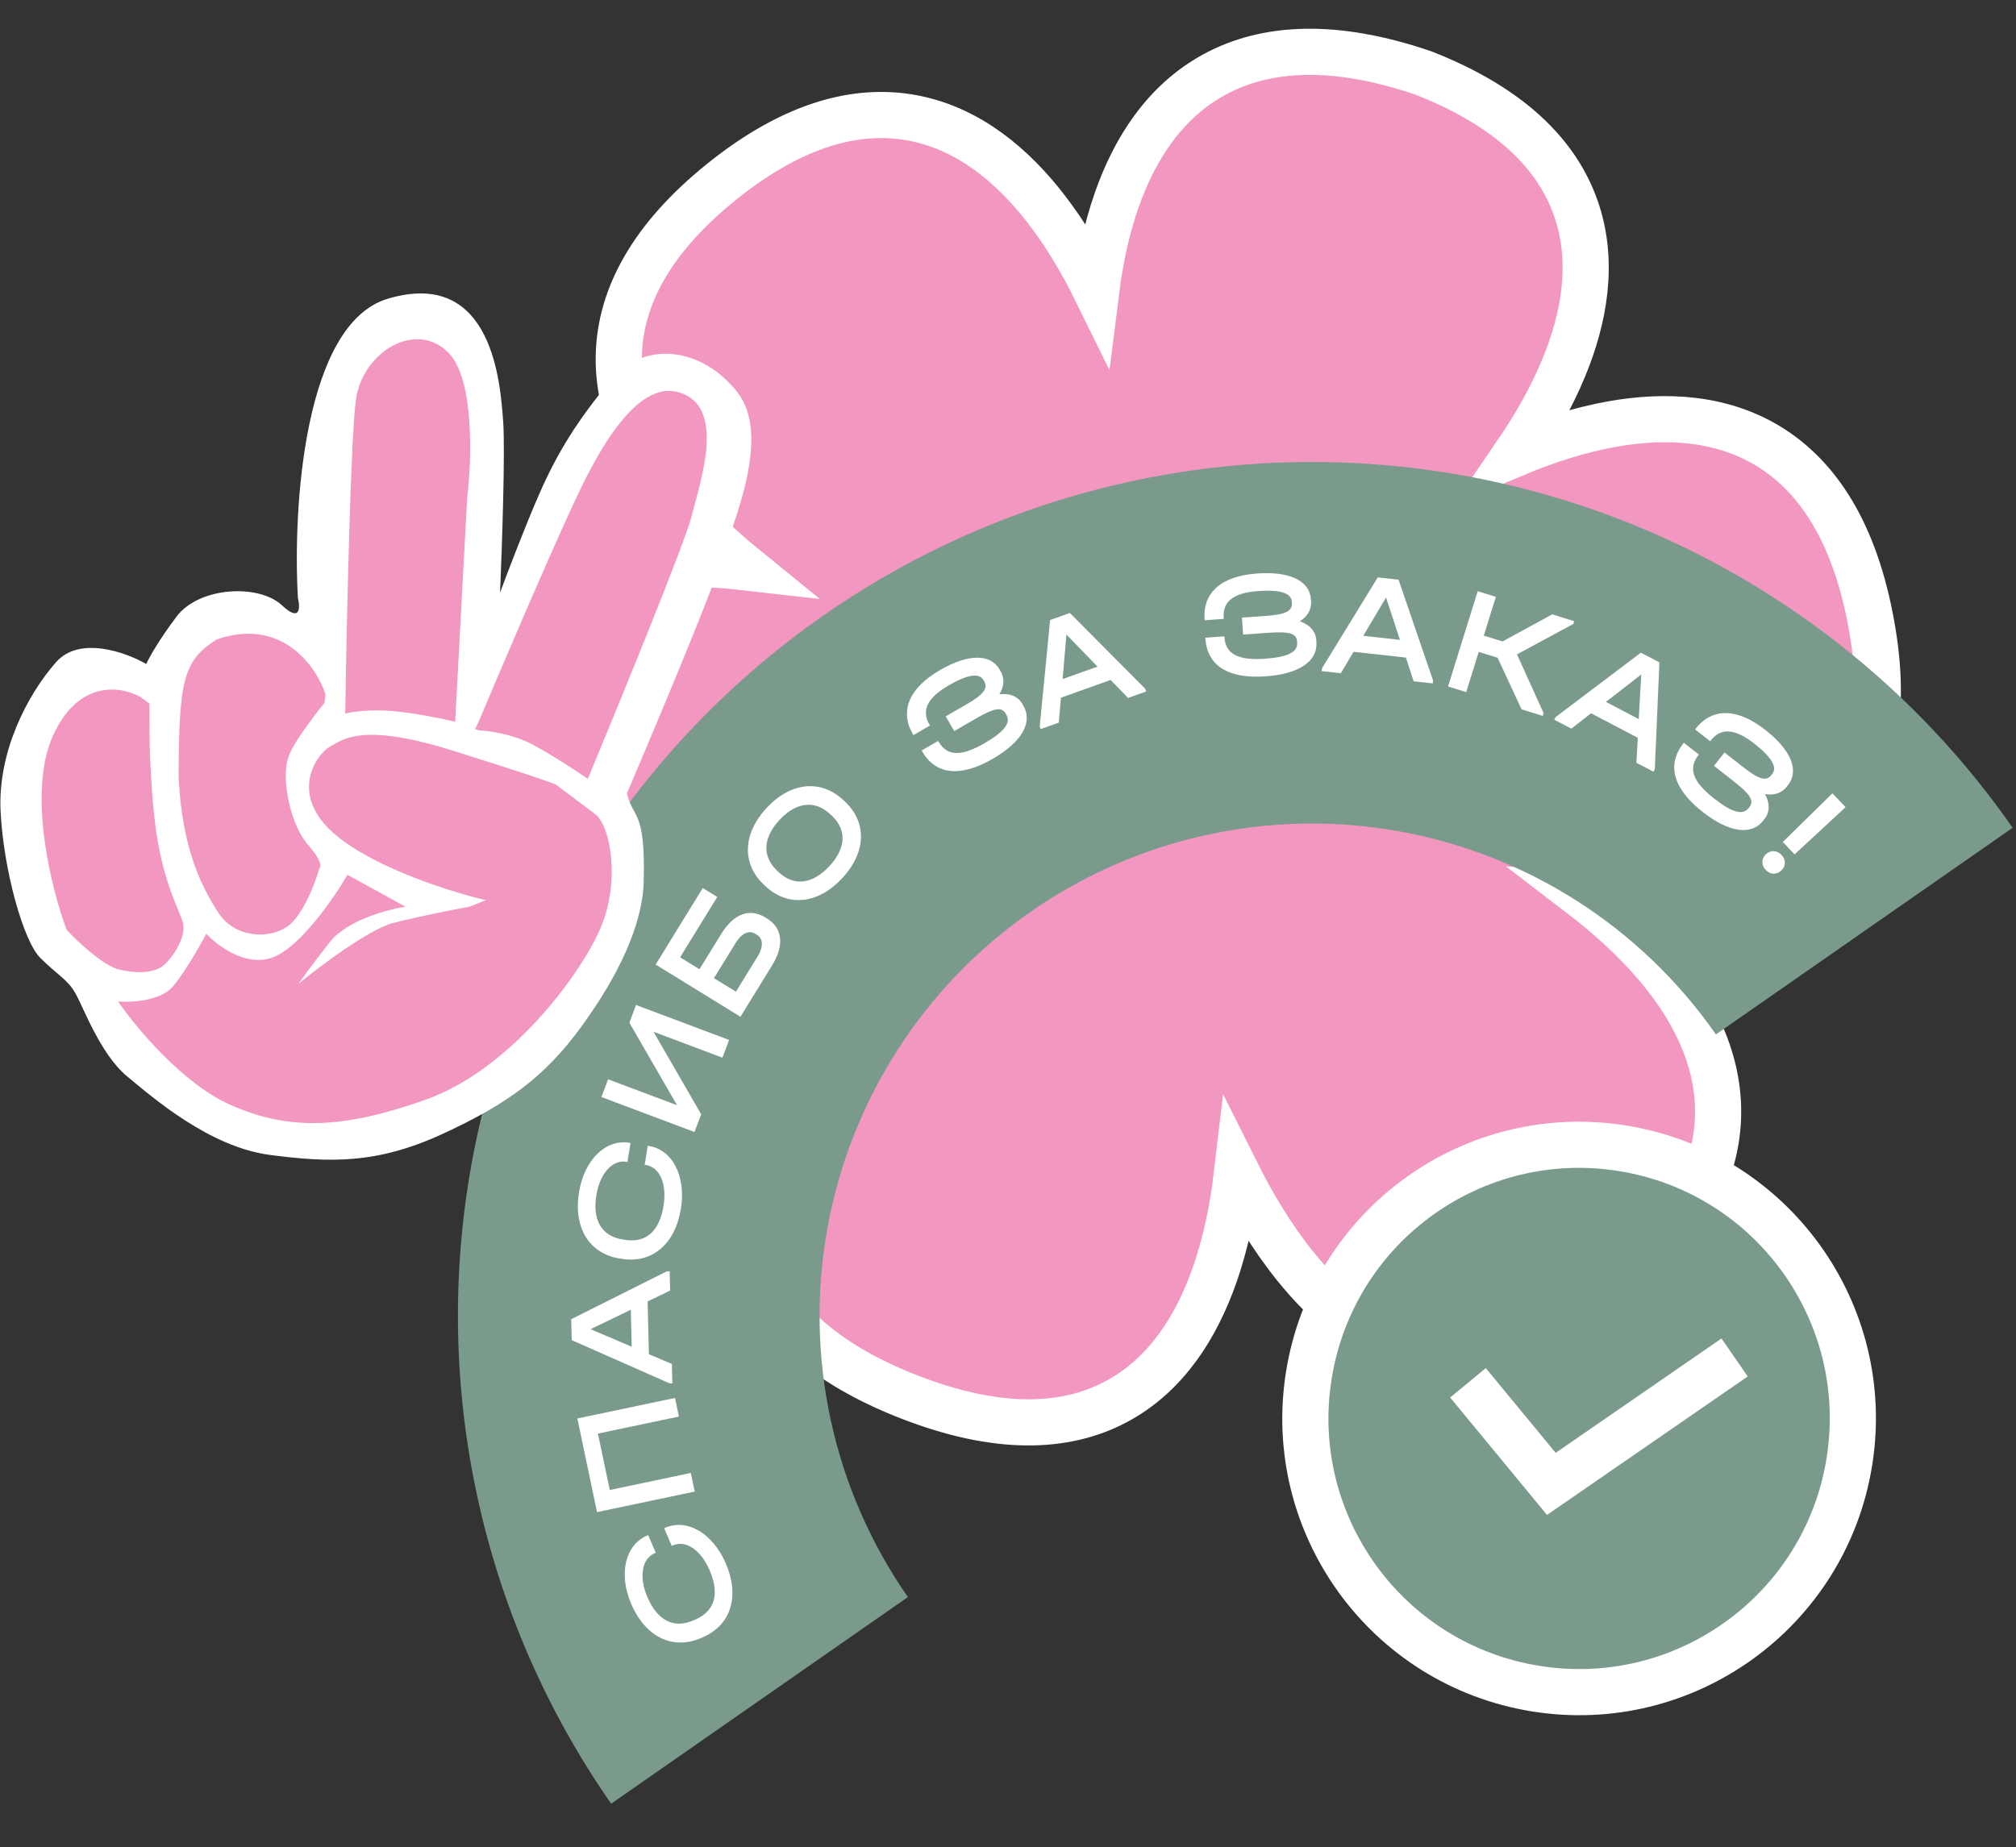 <svg width="323" height="296" viewBox="0 0 323 296" fill="none" xmlns="http://www.w3.org/2000/svg">
<rect x="0" y="0" width="323" height="296" fill="#333333" stroke="none"/>
<path d="M228.173 11.743L228.093 11.712L228.012 11.684C213.796 6.835 202.862 7.458 194.626 11.915C186.462 16.334 181.712 24.113 178.944 31.984C177.227 36.868 176.216 41.945 175.632 46.603C173.483 42.23 170.777 37.56 167.472 33.314C162.289 26.655 155.327 20.656 146.367 18.926C137.266 17.169 127.008 19.98 115.683 29.074C104.358 38.168 99.397 47.577 99.147 56.842C98.9 65.964 103.254 74.057 108.635 80.556C111.881 84.475 115.611 87.952 119.224 90.891C114.422 90.344 109.123 90.123 103.89 90.653C95.436 91.51 86.645 94.388 80.658 101.594C74.626 108.854 72.082 119.729 74.46 135.149C76.837 150.568 82.539 160.172 90.478 165.279C98.356 170.347 107.606 170.445 115.925 168.716C120.756 167.712 125.444 166.06 129.65 164.234C127.134 167.943 124.688 172.135 122.798 176.584C119.49 184.373 117.694 193.412 120.79 202.107C123.925 210.909 131.741 218.457 145.711 223.886C159.682 229.315 170.543 229.026 178.799 224.651C186.954 220.328 191.733 212.448 194.552 204.47C196.49 198.986 197.583 193.233 198.189 188.072C200.589 192.871 203.669 198.116 207.454 202.831C212.847 209.55 219.996 215.592 229.017 217.271C238.209 218.981 248.421 216.002 259.476 206.591C270.516 197.193 275.218 187.623 275.273 178.319C275.327 169.154 270.859 161.103 265.39 154.663C261.697 150.314 257.412 146.536 253.377 143.446C258.553 143.827 264.401 143.871 270.171 143.102C278.581 141.982 287.33 139.066 293.384 132.402C299.564 125.6 302.323 115.584 300.097 101.649C297.678 86.503 291.896 77.018 283.923 71.879C276.025 66.79 266.742 66.465 258.349 67.951C252.902 68.915 247.634 70.673 243.02 72.592C245.771 68.557 248.505 63.884 250.56 58.895C253.772 51.097 255.506 42.075 252.495 33.421C249.442 24.644 241.82 17.115 228.173 11.743Z" fill="#F197C0" stroke="white" stroke-width="7.396"/>
<path d="M322.462 132.661C301.722 102.884 270.004 82.566 234.284 76.176C198.564 69.786 161.768 77.848 131.992 98.587C102.216 119.327 81.898 151.045 75.508 186.765C69.118 222.485 77.179 259.281 97.919 289.057L145.463 255.942C133.506 238.775 128.858 217.562 132.542 196.968C136.226 176.375 147.94 158.088 165.107 146.131C182.274 134.174 203.487 129.526 224.081 133.21C244.675 136.894 262.961 148.608 274.918 165.775L322.462 132.661Z" fill="#7A9B8C"/>
<g clip-path="url(#clip0_1553_84440)">
<path d="M116.285 250.55C118.559 255.827 117.114 260.436 112.595 262.384L112.305 262.509C107.786 264.458 103.42 262.353 101.145 257.076C99.072 252.267 100.151 247.605 103.669 246.088L103.847 246.011L105.066 248.839L104.888 248.916C102.839 249.799 102.336 252.735 103.728 255.963C105.35 259.726 107.969 261.025 111.042 259.701L111.42 259.538C114.515 258.204 115.334 255.448 113.702 251.663C112.282 248.368 109.875 246.766 107.804 247.658L107.626 247.735L106.407 244.908L106.585 244.831C110.103 243.314 114.212 245.741 116.285 250.55Z" fill="white"/>
<path d="M111.304 239.035L95.657 242.328L92.5 227.325L108.147 224.032L108.774 227.014L95.799 229.744L97.701 238.784L110.677 236.054L111.304 239.035Z" fill="white"/>
<path d="M107.725 221.677L107.263 221.688L91.601 214.765L91.521 211.409L106.834 203.745L107.296 203.734L107.37 206.822L103.762 208.563L103.964 217.023L107.651 218.59L107.725 221.677ZM101.211 215.824L101.069 209.892L94.624 213.014L101.211 215.824Z" fill="white"/>
<path d="M109.091 193.719C108.167 199.408 104.458 202.526 99.585 201.735L99.273 201.684C94.4 200.893 91.843 196.758 92.767 191.069C93.609 185.883 97.037 182.522 100.83 183.138L101.022 183.169L100.527 186.218L100.335 186.187C98.126 185.828 96.117 188.04 95.552 191.521C94.893 195.578 96.407 198.09 99.72 198.628L100.128 198.694C103.465 199.236 105.644 197.347 106.306 193.266C106.883 189.714 105.712 187.06 103.48 186.697L103.288 186.666L103.783 183.617L103.975 183.649C107.768 184.264 109.933 188.533 109.091 193.719Z" fill="white"/>
<path d="M111.272 181.415L96.359 175.809L97.428 172.967L108.476 177.121L100.838 163.897L101.906 161.055L116.819 166.662L115.75 169.504L104.702 165.35L112.34 178.574L111.272 181.415Z" fill="white"/>
<path d="M118.634 162.943L105.049 154.578L112.597 142.318L114.917 143.746L108.962 153.418L112.069 155.33L115.562 149.656C117.551 146.425 120.102 145.483 122.629 147.038L122.878 147.191C125.383 148.734 125.685 151.49 123.722 154.68L118.634 162.943ZM117.909 158.926L121.377 153.293C122.333 151.74 122.286 150.425 121.271 149.801L121.022 149.648C119.987 149.01 118.813 149.572 117.856 151.125L114.388 156.758L117.909 158.926Z" fill="white"/>
<path d="M134.931 140.747C131.066 144.891 126.265 145.402 122.637 142.017L122.442 141.835C118.814 138.451 118.973 133.61 122.838 129.466C126.704 125.323 131.505 124.846 135.133 128.231L135.328 128.413C138.956 131.797 138.796 136.604 134.931 140.747ZM124.78 139.792C127.216 142.065 130.164 141.722 132.868 138.823C135.572 135.924 135.693 132.977 133.257 130.705L133.008 130.472C130.572 128.2 127.605 128.492 124.901 131.391C122.197 134.289 122.095 137.287 124.531 139.56L124.78 139.792Z" fill="white"/>
<path d="M159.056 121.603C153.9 124.59 149.931 124.191 147.749 120.425L147.663 120.277L150.315 118.741L150.4 118.888C151.741 121.203 154.022 121.259 157.705 119.125C160.903 117.272 161.993 115.853 161.237 114.549L161.115 114.338C160.481 113.244 159.305 113.447 156.338 115.166L152.887 117.166L151.522 114.809L154.847 112.883C157.582 111.298 158.339 110.325 157.681 109.189L157.559 108.978C156.876 107.8 155.02 108.088 151.99 109.844C148.56 111.832 147.595 113.852 148.911 116.125L148.997 116.272L146.345 117.809L146.26 117.661C144.102 113.937 145.651 110.256 150.617 107.379C155.121 104.77 158.671 104.736 160.158 107.303L160.305 107.556C160.975 108.713 160.902 109.993 160.119 111.261C161.807 111.07 163.092 111.59 163.812 112.832L163.958 113.084C165.519 115.778 163.706 118.908 159.056 121.603Z" fill="white"/>
<path d="M166.735 116.84L166.58 116.405L168.25 99.363L171.412 98.236L183.486 110.379L183.641 110.814L180.732 111.851L177.949 108.97L169.977 111.812L169.644 115.803L166.735 116.84ZM170.254 108.821L175.843 106.829L170.86 101.686L170.254 108.821Z" fill="white"/>
<path d="M202.768 108.388C196.825 108.81 193.433 106.71 193.125 102.368L193.113 102.198L196.17 101.981L196.182 102.151C196.371 104.819 198.396 105.87 202.641 105.569C206.329 105.307 207.93 104.511 207.823 103.007L207.806 102.765C207.717 101.503 206.571 101.17 203.151 101.413L199.172 101.695L198.98 98.978L202.813 98.706C205.966 98.482 207.074 97.94 206.981 96.63L206.964 96.388C206.867 95.029 205.072 94.474 201.579 94.722C197.625 95.002 195.871 96.395 196.057 99.015L196.069 99.184L193.012 99.401L193 99.232C192.695 94.938 195.703 92.311 201.428 91.904C206.619 91.536 209.824 93.064 210.034 96.023L210.055 96.315C210.149 97.649 209.522 98.766 208.262 99.563C209.862 100.132 210.789 101.163 210.891 102.594L210.911 102.885C211.132 105.991 208.13 108.008 202.768 108.388Z" fill="white"/>
<path d="M211.759 107.554L211.809 107.096L220.743 92.534L224.071 92.902L229.607 109.064L229.556 109.522L226.493 109.184L225.253 105.385L216.861 104.457L214.821 107.893L211.759 107.554ZM218.414 101.895L224.298 102.545L222.071 95.757L218.414 101.895Z" fill="white"/>
<path d="M243.782 113.674L239.945 105.411L236.92 104.471L234.915 110.917L232.006 110.013L236.753 94.746L239.662 95.651L237.73 101.864L240.732 102.798L248.692 98.458L252.206 99.551L252.068 99.993L243.048 104.87L247.317 114.288L247.18 114.73L243.782 113.674Z" fill="white"/>
<path d="M249.022 115.335L249.237 114.926L262.895 104.596L265.867 106.155L265.131 123.264L264.916 123.673L262.181 122.238L262.411 118.239L254.917 114.308L251.757 116.77L249.022 115.335ZM257.302 112.483L262.557 115.24L262.957 108.09L257.302 112.483Z" fill="white"/>
<path d="M272.786 130.108C268.098 126.43 266.994 122.597 269.681 119.172L269.786 119.038L272.197 120.929L272.092 121.063C270.441 123.168 271.236 125.306 274.585 127.933C277.493 130.215 279.215 130.699 280.145 129.513L280.296 129.322C281.076 128.327 280.451 127.311 277.753 125.194L274.615 122.733L276.296 120.59L279.319 122.961C281.807 124.913 282.991 125.254 283.802 124.221L283.952 124.03C284.793 122.958 283.835 121.342 281.08 119.18C277.961 116.734 275.726 116.588 274.105 118.655L274 118.789L271.588 116.897L271.694 116.763C274.35 113.376 278.343 113.448 282.859 116.991C286.954 120.203 288.303 123.487 286.472 125.821L286.292 126.051C285.467 127.103 284.251 127.51 282.783 127.254C283.587 128.751 283.581 130.137 282.696 131.266L282.516 131.496C280.594 133.945 277.015 133.425 272.786 130.108Z" fill="white"/>
<path d="M285.637 134.934L293.585 127.139L295.692 129.353L287.526 136.92L285.637 134.934ZM282.928 136.908C283.684 136.189 284.712 136.249 285.431 137.005C286.149 137.761 286.158 138.79 285.402 139.509C284.647 140.228 283.619 140.168 282.9 139.412C282.181 138.657 282.173 137.627 282.928 136.908Z" fill="white"/>
</g>
<path d="M115.459 90.156C113.861 95.367 104.787 116.98 100.45 127.135C100.504 127.516 100.819 128.64 101.646 130.08C102.68 131.881 103.304 134.226 103.133 141.26C102.961 148.293 98.972 156.549 93.101 164.585C87.231 172.621 81.228 176.976 70.808 181.763C60.389 186.549 52.864 186.35 43.242 185.085C33.62 183.82 24.632 176.04 20.328 172.464C16.025 168.888 13.28 161.197 12.001 159.041C10.722 156.886 9.169 156.23 6.445 153.501C3.722 150.772 0.545 139.345 0.093 129.966C-0.36 120.587 4.285 111.459 8.98 106.121C12.736 101.851 20.177 104.534 23.429 106.41C23.848 105.475 25.407 102.645 28.29 98.809C31.894 94.015 41.464 93.535 45.168 97.002C48.131 99.775 48.112 97.396 47.732 95.86C46.903 81.537 48.626 51.886 62.153 47.866C79.062 42.842 80.186 61.763 80.615 67.543C80.959 72.168 80.429 87.754 80.121 94.969C81.269 91.853 84.141 84.314 86.437 79.082C89.307 72.542 92.475 67.42 97.88 60.911C103.286 54.401 112.526 55.72 118.107 62.815C123.688 69.909 117.457 83.643 115.459 90.156Z" fill="white"/>
<path d="M62.95 113.958C59.242 113.626 56.316 114.087 55.316 114.358C55.532 100.082 56.178 70.019 57.035 63.979C58.107 56.428 66.619 51.23 71.847 56.525C76.03 60.761 75.59 73.778 74.847 79.757L72.926 115.659C71.145 115.23 66.657 114.289 62.95 113.958Z" fill="#F197C0"/>
<path d="M85.22 119.266C82.19 117.671 78.361 117.123 76.826 117.048L76.117 116.857L76.718 115.603C79.944 107.91 87.559 90.021 92.216 80.016C98.037 67.508 104.016 60.236 110.01 63.378C116.004 66.52 112.039 77.693 110.806 82.736C109.82 86.769 99.313 112.466 94.183 124.811C92.458 123.627 88.25 120.862 85.22 119.266Z" fill="#F197C0"/>
<path d="M54.014 134.006C60.529 139.314 72.624 143.051 77.857 144.257L75.184 145.317C72.748 145.759 66.9 146.9 62.995 147.92C59.09 148.941 51.255 154.841 47.826 157.663C48.39 156.837 50.196 154.329 52.904 150.908C55.613 147.487 62.07 145.747 64.961 145.305L55.67 140.197C53.557 143.839 48.247 151.568 43.905 153.352C39.563 155.135 34.865 151.615 33.059 149.632C32.139 151.384 29.802 155.506 27.815 157.968C25.827 160.43 21.059 160.678 18.924 160.494C21.709 164.577 29.193 173.602 36.844 177.035C46.409 181.326 55.297 180.845 68.361 176.171C81.425 171.496 92.592 156.869 96.063 149.075C99.534 141.282 97.772 132.283 95.375 130.481L89.056 125.731C88.465 125.457 84.33 123.986 72.513 120.287C57.742 115.663 54.849 118.604 52.858 119.665C50.866 120.726 45.87 127.372 54.014 134.006Z" fill="#F197C0"/>
<path d="M34.746 102.466C45.219 98.879 50.718 106.855 52.157 111.291L51.965 112.682C51.492 113.235 50.109 114.97 48.361 117.476C46.176 120.609 45.711 122.135 45.79 124.752C45.869 127.369 46.79 132.496 49.459 135.525C51.593 137.948 51.472 138.972 51.145 139.18C50.679 140.934 49.213 145.061 47.073 147.545C44.398 150.65 37.882 150.697 35.024 146.332C32.167 141.967 29.148 135.775 28.615 124.46C28.687 109.166 29.29 105.868 34.746 102.466Z" fill="#F197C0"/>
<path d="M8.5 117.871C12.655 108.716 19.651 109.996 22.629 111.78L23.937 112.763L23.959 117.725C23.991 121.387 24.332 130.114 25.438 135.72C26.82 142.728 28.725 145.866 29.296 147.829C29.866 149.793 28.145 152.762 26.616 154.342C25.088 155.921 22.389 156.109 19.172 155.397C16.599 154.827 12.435 150.9 10.674 149.008C8.218 142.444 4.346 127.027 8.5 117.871Z" fill="#F197C0"/>
<circle cx="253.002" cy="227.32" r="43.853" transform="rotate(9.152 253.002 227.32)" fill="#7A9B8C" stroke="white" stroke-width="7.396"/>
<path d="M237.548 224.459L248.555 237.805L274.871 219.645" stroke="white" stroke-width="7.396" stroke-linecap="square"/>
<defs>
<clipPath id="clip0_1553_84440">
<rect width="238.309" height="112.449" fill="white" transform="translate(42.379 184.82) rotate(-36.659)"/>
</clipPath>
</defs>
</svg>
